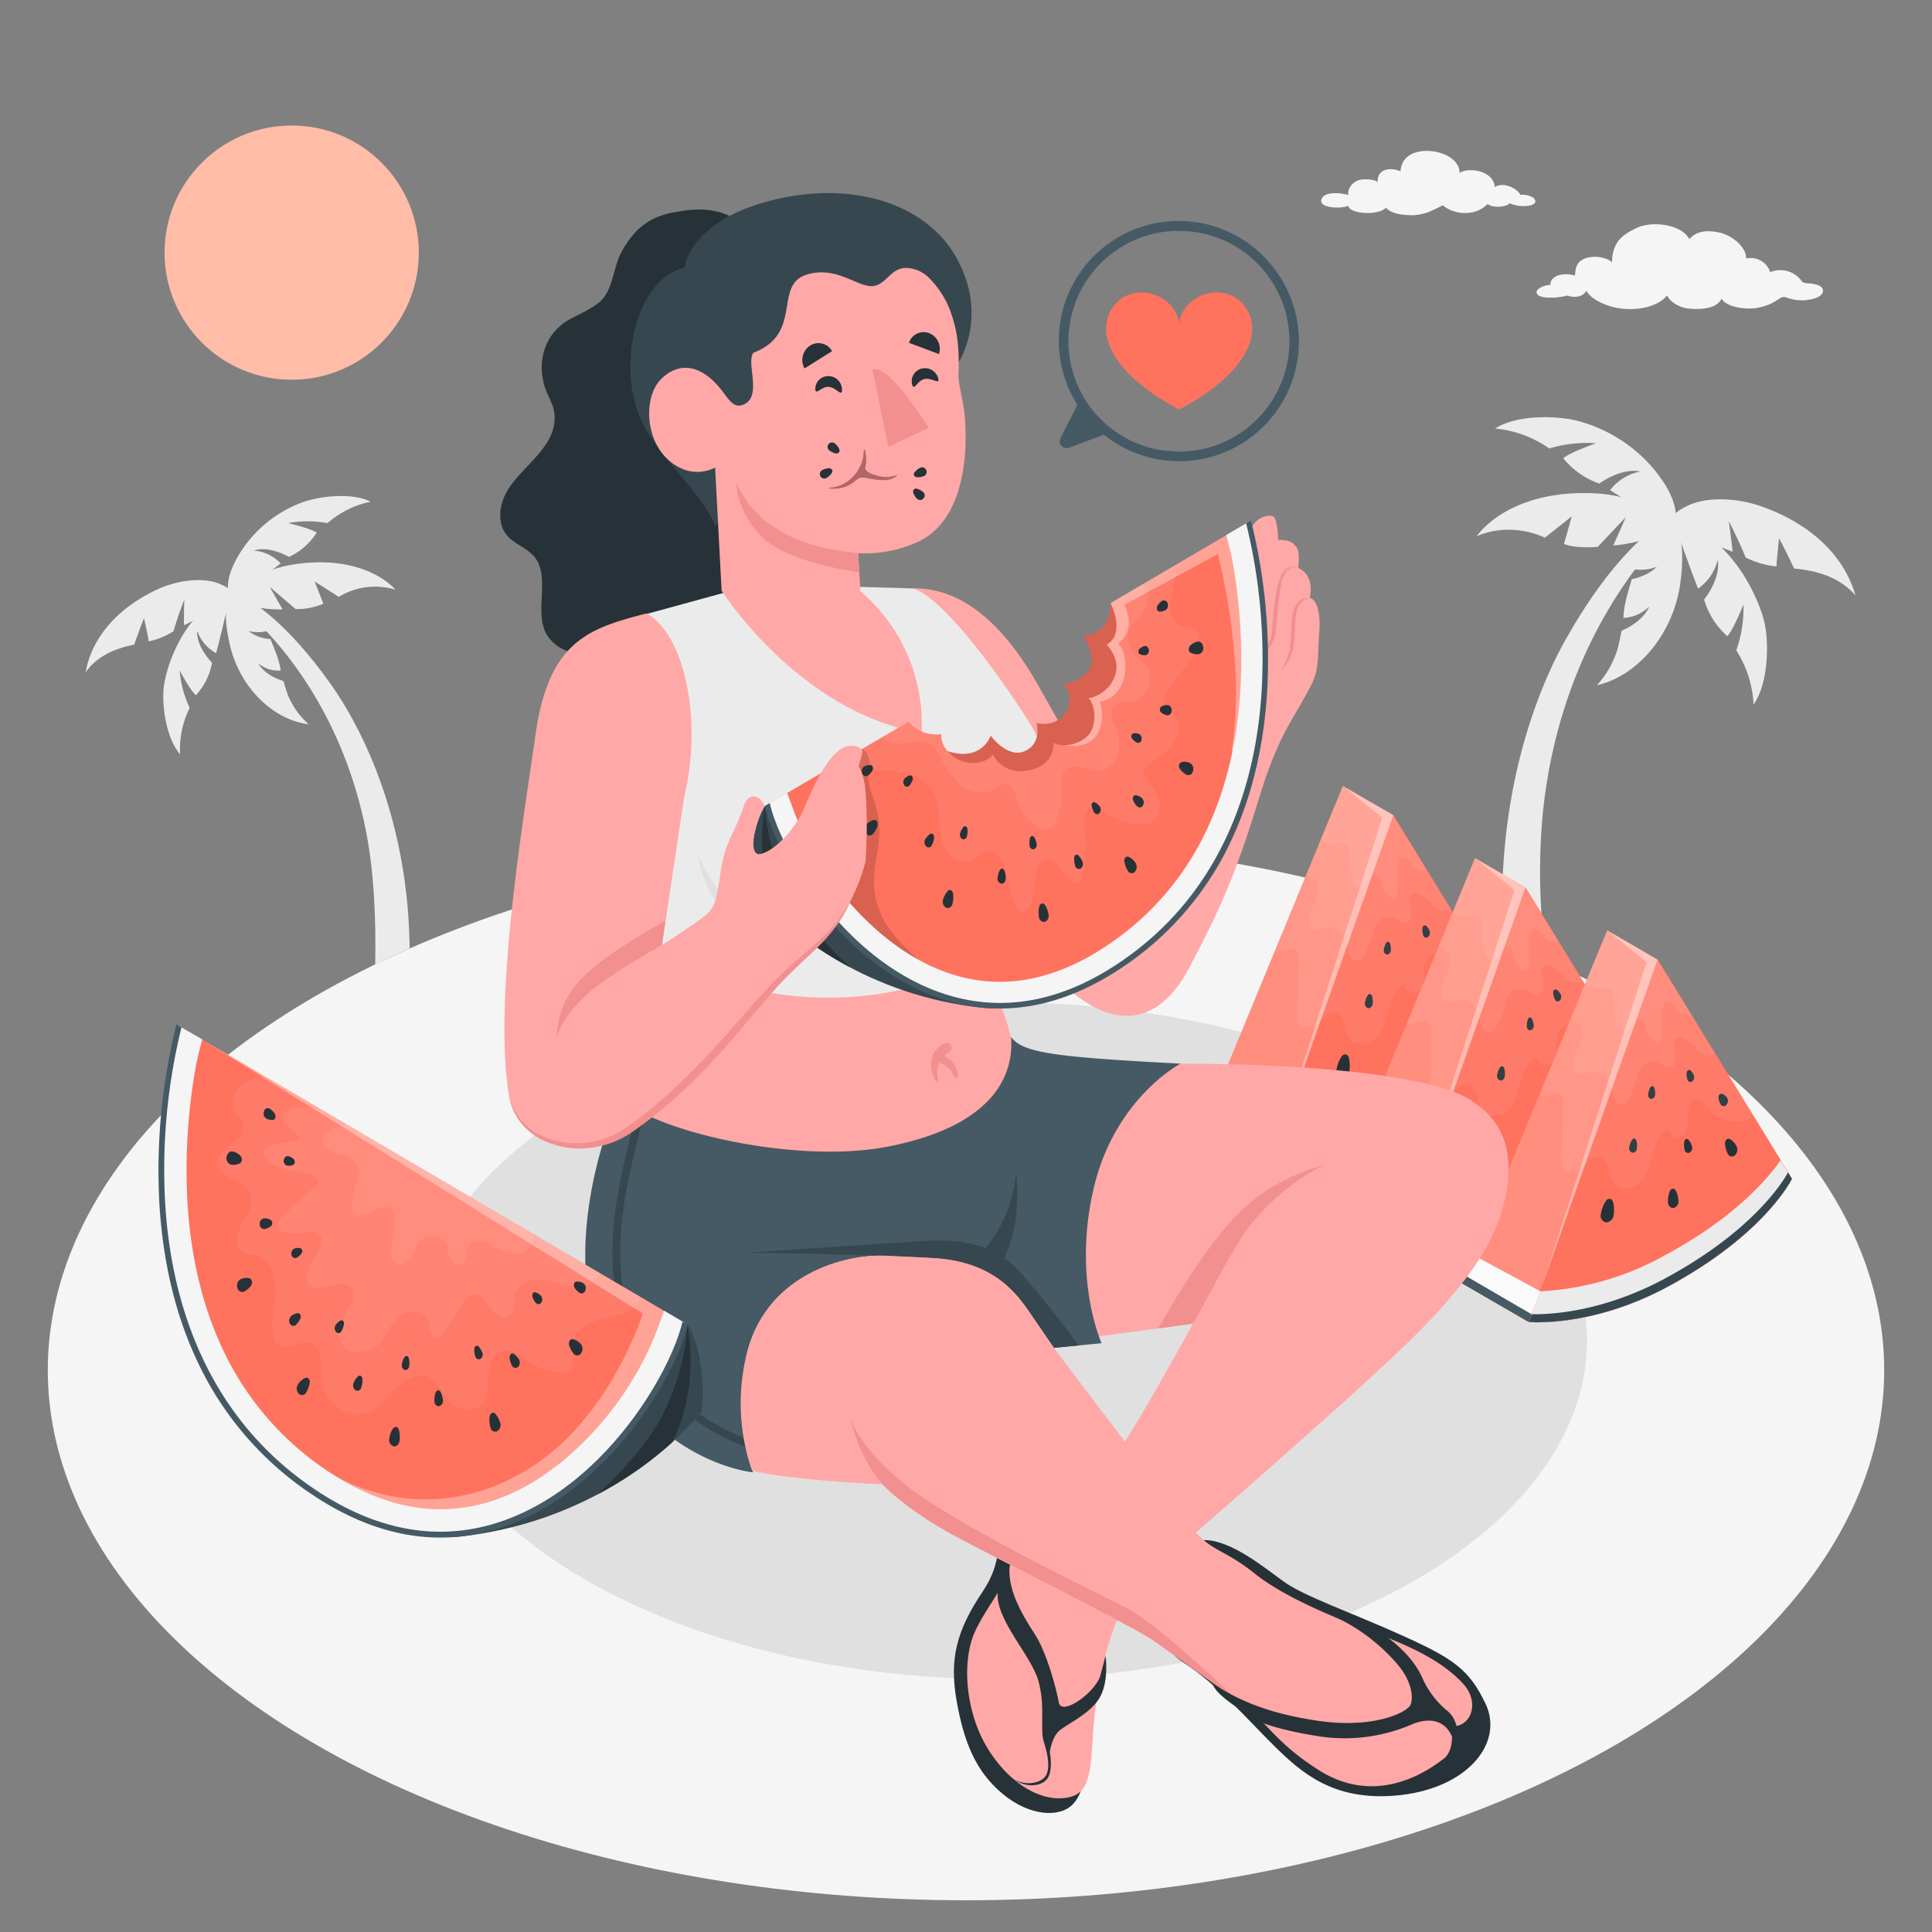 <svg xmlns="http://www.w3.org/2000/svg" viewBox="0 0 500 500"><rect x="0" y="0" width="500" height="500" fill="#808080" stroke="none"/><g id="freepik--Floor--inject-3"><ellipse id="freepik--floor--inject-3" cx="250" cy="354.6" rx="237.63" ry="137.19" style="fill:#f5f5f5"></ellipse></g><g id="freepik--Trees--inject-3"><g id="freepik--Palm--inject-3"><path d="M400.16,248.26q-5.48-2.59-11.17-5c-.13-2.55-.22-5.22-.24-8-.23-32.09,8.91-56.23,16.2-69.31,11.72-21,22-28.72,25.61-31.06l2.94.55c-15.66,15.46-31.15,41.36-34.34,76.33A161.93,161.93,0,0,0,400.16,248.26Z" style="fill:#ebebeb"></path><path d="M431.83,134.35c2.29-1.55,1.29-1.55,4.45-3.23,4.8-2.55,12.6-2.41,19-.25,11.32,3.81,21.47,11.42,24.91,23.19-4.14-4.68-9.84-6.37-15.86-6.93-1.26-2.63-2.52-5.24-3.9-7.82-.28,2.43-.53,4.85-.71,7.28a22.74,22.74,0,0,1-7.94-2.31c-1.29-3.22-2.78-6.34-4.38-9.43.37,2.64.71,5.28,1,7.93C442.64,140.59,436.83,138.07,431.83,134.35Z" style="fill:#ebebeb"></path><g style="opacity:0.15"><path d="M431.83,134.35c2.29-1.55,1.29-1.55,4.45-3.23,4.8-2.55,12.6-2.41,19-.25,11.32,3.81,21.47,11.42,24.91,23.19-4.14-4.68-9.84-6.37-15.86-6.93-1.26-2.63-2.52-5.24-3.9-7.82-.28,2.43-.53,4.85-.71,7.28a22.74,22.74,0,0,1-7.94-2.31c-1.29-3.22-2.78-6.34-4.38-9.43.37,2.64.71,5.28,1,7.93C442.64,140.59,436.83,138.07,431.83,134.35Z" style="fill:#ebebeb"></path></g><path d="M433.4,135.5s1.62-3.45-2.57-10.23a38.31,38.31,0,0,0-23.76-16.63c-6-1.17-15.09-1-20.12,2.26a29,29,0,0,1,14,5.16,33.66,33.66,0,0,1,12.13-1.35s-6.84,2.38-8.49,3.89a20.51,20.51,0,0,0,9.33,6.54s5.56-4.19,10.63-3.11a12.83,12.83,0,0,0-7.84,4.82A92.86,92.86,0,0,0,433.4,135.5Z" style="fill:#ebebeb"></path><path d="M433.4,135.5s1.62-3.45-2.57-10.23a38.31,38.31,0,0,0-23.76-16.63c-6-1.17-15.09-1-20.12,2.26a29,29,0,0,1,14,5.16,33.66,33.66,0,0,1,12.13-1.35s-6.84,2.38-8.49,3.89a20.51,20.51,0,0,0,9.33,6.54s5.56-4.19,10.63-3.11a12.83,12.83,0,0,0-7.84,4.82A92.86,92.86,0,0,0,433.4,135.5Z" style="fill:#ebebeb;opacity:0.2"></path><path d="M433.4,135.5a35.23,35.23,0,0,0-20.14-7.79c-16.14-.95-26.55,5-31.13,11.1,0,0,7.79-4.07,17.7.33l6.94-5.5-2,7.14c2.13.82,5.11,1,8.72.75l7.27-7.7-3.24,7.34S427.37,140.66,433.4,135.5Z" style="fill:#ebebeb"></path><path d="M433.4,135.5a35.23,35.23,0,0,0-20.14-7.79c-16.14-.95-26.55,5-31.13,11.1,0,0,7.79-4.07,17.7.33l6.94-5.5-2,7.14c2.13.82,5.11,1,8.72.75l7.27-7.7-3.24,7.34S427.37,140.66,433.4,135.5Z" style="fill:#ebebeb;opacity:0.05"></path><path d="M433.4,135.5s3-.39,8.19,3c8.86,5.84,14.45,18.15,15.34,24.12s.3,14.89-3.11,19.7a28.51,28.51,0,0,0-4.47-14,33.14,33.14,0,0,0,1.86-11.88s-2.64,6.63-4.19,8.19a20.21,20.21,0,0,1-6-9.47s4.36-5.29,3.53-10.32a12.66,12.66,0,0,1-5.09,7.5S436.33,144.4,433.4,135.5Z" style="fill:#ebebeb"></path><path d="M433.4,135.5s3-.39,8.19,3c8.86,5.84,14.45,18.15,15.34,24.12s.3,14.89-3.11,19.7a28.51,28.51,0,0,0-4.47-14,33.14,33.14,0,0,0,1.86-11.88s-2.64,6.63-4.19,8.19a20.21,20.21,0,0,1-6-9.47s4.36-5.29,3.53-10.32a12.66,12.66,0,0,1-5.09,7.5S436.33,144.4,433.4,135.5Z" style="fill:#ebebeb;opacity:0.05"></path><path d="M413.27,177.35a24.45,24.45,0,0,0,5.38-9.47c.38-1.46.69-3,1-4.64,6-2.61,7.16-6.28,7.16-6.28a9.79,9.79,0,0,1-6.66,2.94c.1-3.6,1.31-7,2.14-10,4.59-1,6.49-3.21,6.49-3.21a11.67,11.67,0,0,1-5.87.64c2.52-6.27,7.36-10.86,10.52-11.8,0,0,3.1,3.06,1.43,15.46C433.09,163.77,424.14,174.84,413.27,177.35Z" style="fill:#ebebeb"></path></g><g id="freepik--palm--inject-3"><path d="M97.1,249.57c.22-11-.23-23.72-2.42-34.69-5.75-28.8-20.93-49-35.32-60.43l2.4-.72c3.2,1.63,12.43,7.11,24,23.56,7.23,10.23,17,29.49,19.62,56.2.36,3.6.56,7.72.65,11.93Q101.51,247.42,97.1,249.57Z" style="fill:#ebebeb"></path><path d="M60.64,153.33c-2-1.09-1.2-1.18-4-2.3-4.21-1.69-10.68-.88-15.84,1.48C31.73,156.68,24,163.91,22.15,174c3-4.26,7.62-6.17,12.57-7.17.82-2.3,1.64-4.59,2.55-6.85.46,2,.88,4,1.24,6a19.05,19.05,0,0,0,6.4-2.63c.79-2.79,1.75-5.52,2.8-8.22-.07,2.22-.12,4.45-.1,6.68A56.89,56.89,0,0,0,60.64,153.33Z" style="fill:#ebebeb"></path><g style="opacity:0.15"><path d="M60.64,153.33c-2-1.09-1.2-1.18-4-2.3-4.21-1.69-10.68-.88-15.84,1.48C31.73,156.68,24,163.91,22.15,174c3-4.26,7.62-6.17,12.57-7.17.82-2.3,1.64-4.59,2.55-6.85.46,2,.88,4,1.24,6a19.05,19.05,0,0,0,6.4-2.63c.79-2.79,1.75-5.52,2.8-8.22-.07,2.22-.12,4.45-.1,6.68A56.89,56.89,0,0,0,60.64,153.33Z" style="fill:#ebebeb"></path></g><path d="M59.44,154.42s-1.65-2.73,1.23-8.74A32.07,32.07,0,0,1,79,129.75c4.89-1.51,12.46-2.16,16.93.09a24.33,24.33,0,0,0-11.17,5.54,28.06,28.06,0,0,0-10.21,0s5.9,1.37,7.4,2.48a17.1,17.1,0,0,1-7.17,6.27s-5-3-9.12-1.65a10.77,10.77,0,0,1,6.95,3.32A77.49,77.49,0,0,1,59.44,154.42Z" style="fill:#ebebeb"></path><path d="M59.44,154.42s-1.65-2.73,1.23-8.74A32.07,32.07,0,0,1,79,129.75c4.89-1.51,12.46-2.16,16.93.09a24.33,24.33,0,0,0-11.17,5.54,28.06,28.06,0,0,0-10.21,0s5.9,1.37,7.4,2.48a17.1,17.1,0,0,1-7.17,6.27s-5-3-9.12-1.65a10.77,10.77,0,0,1,6.95,3.32A77.49,77.49,0,0,1,59.44,154.42Z" style="fill:#ebebeb;opacity:0.2"></path><path d="M59.44,154.42a29.43,29.43,0,0,1,16.06-8.26c13.33-2.23,22.52,1.78,26.87,6.47a18,18,0,0,0-14.69,1.84l-6.26-4,2.27,5.77a17.45,17.45,0,0,1-7.18,1.39l-6.73-5.76,3.34,5.82S64.91,158.18,59.44,154.42Z" style="fill:#ebebeb"></path><path d="M59.44,154.42a29.43,29.43,0,0,1,16.06-8.26c13.33-2.23,22.52,1.78,26.87,6.47a18,18,0,0,0-14.69,1.84l-6.26-4,2.27,5.77a17.45,17.45,0,0,1-7.18,1.39l-6.73-5.76,3.34,5.82S64.91,158.18,59.44,154.42Z" style="fill:#ebebeb;opacity:0.05"></path><path d="M59.44,154.42s-2.52-.06-6.54,3.26c-6.85,5.63-10.41,16.37-10.62,21.41s1.07,12.41,4.33,16.11a23.84,23.84,0,0,1,2.48-12,27.58,27.58,0,0,1-2.6-9.71s2.78,5.27,4.21,6.43a16.86,16.86,0,0,0,4.18-8.41s-4.1-4-3.85-8.27a10.6,10.6,0,0,0,4.9,5.79S57.79,162.08,59.44,154.42Z" style="fill:#ebebeb"></path><path d="M59.44,154.42s-2.52-.06-6.54,3.26c-6.85,5.63-10.41,16.37-10.62,21.41s1.07,12.41,4.33,16.11a23.84,23.84,0,0,1,2.48-12,27.58,27.58,0,0,1-2.6-9.71s2.78,5.27,4.21,6.43a16.86,16.86,0,0,0,4.18-8.41s-4.1-4-3.85-8.27a10.6,10.6,0,0,0,4.9,5.79S57.79,162.08,59.44,154.42Z" style="fill:#ebebeb;opacity:0.05"></path><path d="M79.89,187.44a20.54,20.54,0,0,1-5.32-7.4c-.44-1.18-.83-2.45-1.21-3.77-5.2-1.65-6.51-4.59-6.51-4.59a8.14,8.14,0,0,0,5.8,1.85c-.41-3-1.71-5.69-2.67-8.15a10,10,0,0,1-5.68-2.09,9.68,9.68,0,0,0,4.93,0c-2.65-5-7.08-8.38-9.79-8.88,0,0-2.31,2.82.18,13C62.2,177.9,70.63,186.32,79.89,187.44Z" style="fill:#ebebeb"></path></g></g><g id="freepik--Clouds--inject-3"><path id="freepik--Cloud--inject-3" d="M377.75,44.79c0-3.13-3.44-5.31-7.33-5.68-4.59-.43-7.84,1.61-7.95,5.22-3-1.23-6.15-.44-5.92,2.86-.78-.9-3.69-.88-4.74-.63a4.12,4.12,0,0,0-2.61,2.23,3,3,0,0,0-.27,1.69c-1.75-.58-5.73-.93-6.72.68-1.77,2.85,5.3,2.94,6.72,2.08.31,2.22,7.9,2.58,9.74.53,1.44,1.45,3.5,1.77,5.73,1.9,3.76.23,6.06-1.05,9-2.54,3.19,2.7,8.71,2.75,11.58-.34.73.69,2.75.9,4.37.52,1.06-.26,1.3-.71,1.3-.71a9.7,9.7,0,0,0,1.95.59c2.09.43,6,0,4.34-1.91a4.94,4.94,0,0,0-3.44-.84c-.91-1.79-4.56-3.48-6.66-2-.08-2.17-2.06-3.86-4.84-4.29C381.05,44,378.81,43.91,377.75,44.79Z" style="fill:#f5f5f5"></path><path id="freepik--cloud--inject-3" d="M470.65,73.85a8.9,8.9,0,0,0-2.87-.53c-.93-.07-1.23-.25-1.41-.46a6.86,6.86,0,0,0-8.24-2.43,5.28,5.28,0,0,0-6.22-3.52c.1-2.89-3.6-6-6.92-6.72s-6-.39-7.79,1.71c-1.95-3.81-9.58-4.88-13.71-2.87-2.38,1.16-4.39,2.35-5.38,4.53a9,9,0,0,0-.89,4.32c-1.61-1.42-4.83-1.8-7-1-2.32.9-2.5,2.65-2.61,4.42a8,8,0,0,0-4.22-.07c-1.46.43-2.31,1.58-2.1,2.5-1.16-.06-3.91.87-3.6,2.09.36,1.37,3.5,1.23,4.68,1.19a19.89,19.89,0,0,0,3.28-.52,5.14,5.14,0,0,0,1.71.33c2,0,2.85-.87,3.17-1.62,1,2.06,4.46,3.63,6.92,4.26,4.62,1.18,11.17.46,14-3a5.22,5.22,0,0,0,1.38,1.68,8,8,0,0,0,4.29,1.73c1.9.18,7,.43,8.43-2.6,1,2,5.56,2.93,9,2.44a14.18,14.18,0,0,0,3.86-1.17,22.64,22.64,0,0,0,2.23-1.33,1.82,1.82,0,0,1,1.89-.13,11.34,11.34,0,0,0,7.54,0C472.06,76.29,472.46,74.67,470.65,73.85Z" style="fill:#f5f5f5"></path></g><g id="freepik--Sun--inject-3"><circle id="freepik--sun--inject-3" cx="75.49" cy="65.38" r="32.9" style="fill:#ffbda7"></circle></g><g id="freepik--Shadow--inject-3"><ellipse id="freepik--shadow--inject-3" cx="258.97" cy="346.98" rx="151.75" ry="87.61" style="fill:#e0e0e0"></ellipse></g><g id="freepik--watermelon-2--inject-3"><g id="freepik--Watermelon--inject-3"><path d="M360.6,211l-33.38,93.78s16.09,1.57,35.9-9.1c25.37-13.65,32.24-28,32.24-28Z" style="fill:#FF725E"></path><path d="M360.6,211l-13.07-7.57-37.66,91.3,17.35,10.05s16.09,1.57,35.9-9.1c25.37-13.65,32.24-28,32.24-28Z" style="fill:#FF725E"></path><path d="M327.22,304.76s16.09,1.57,35.9-9.1c25.37-13.65,32.24-28,32.24-28" style="fill:#FF725E"></path><path d="M395.36,267.71l-2.94-4.8c-3.47,4.95-12.08,15-30.24,24.76-13.89,7.47-25.94,8.94-31.91,9.14l-3,7.95s16.09,1.57,35.9-9.1C388.49,282,395.36,267.71,395.36,267.71Z" style="fill:#ebebeb"></path><path d="M395.36,267.71l-1-1.69c-1.27,2.32-9.05,15.19-32,27.55-16.12,8.68-29.78,9.26-34.3,9.17l-.78,2s16.09,1.57,35.9-9.1C388.49,282,395.36,267.71,395.36,267.71Z" style="fill:#37474f"></path><polygon points="360.6 210.98 327.22 304.76 309.87 294.71 347.53 203.41 360.6 210.98" style="fill:#fff;opacity:0.2"></polygon><polygon points="328 302.74 327.22 304.76 309.87 294.71 310.67 292.65 328 302.74" style="fill:#455a64"></polygon><polygon points="330.27 296.81 312.71 287.32 310.67 292.65 328 302.74 330.27 296.81" style="fill:#fafafa"></polygon><path d="M367.44,258.6c0-.69.12-1,.52-1.2s.68.17.94.55a4.4,4.4,0,0,1,.59,1.34,1.41,1.41,0,0,1-.66,1.61.94.94,0,0,1-1.26-.77A5.9,5.9,0,0,1,367.44,258.6Z" style="fill:#263238"></path><path d="M353.72,258c.31-.58.51-.83.91-.74s.51.58.58,1.09a5.12,5.12,0,0,1,0,1.56,1.09,1.09,0,0,1-1.2,1,1.24,1.24,0,0,1-.76-1.47A5.86,5.86,0,0,1,353.72,258Z" style="fill:#263238"></path><path d="M376.43,247.2c-.14-.63-.14-1,.19-1.32s.71-.18,1.07.05a3,3,0,0,1,.91.92,1.48,1.48,0,0,1-.23,1.76.86.86,0,0,1-1.42-.09A4.32,4.32,0,0,1,376.43,247.2Z" style="fill:#263238"></path><path d="M378.1,259.28c-.13-.91-.12-1.38.35-1.78s1-.09,1.41.3a4.89,4.89,0,0,1,1.15,1.47,2.06,2.06,0,0,1-.42,2.39,1.18,1.18,0,0,1-1.88-.44A7.49,7.49,0,0,1,378.1,259.28Z" style="fill:#263238"></path><path d="M363.52,271.66c.24-.89.44-1.3,1-1.36s.84.53,1.07,1.15a6.78,6.78,0,0,1,.39,2,1.72,1.72,0,0,1-1.31,1.85c-.75.07-1.38-.63-1.41-1.58A8,8,0,0,1,363.52,271.66Z" style="fill:#263238"></path><path d="M346.7,274.29c.51-1,.84-1.46,1.53-1.4s.88.83,1,1.64a8.33,8.33,0,0,1,0,2.54,2.08,2.08,0,0,1-2,1.9,1.76,1.76,0,0,1-1.32-2.22A9.73,9.73,0,0,1,346.7,274.29Z" style="fill:#263238"></path><path d="M368.1,240.73c0-.61,0-.91.39-1.13s.63,0,.89.32A3.31,3.31,0,0,1,370,241a1.36,1.36,0,0,1-.5,1.52.78.78,0,0,1-1.18-.46A4.56,4.56,0,0,1,368.1,240.73Z" style="fill:#263238"></path><path d="M358.47,244.54c.23-.56.39-.82.76-.81s.51.4.61.83a4.37,4.37,0,0,1,.1,1.36,1.11,1.11,0,0,1-1,1.11,1,1,0,0,1-.81-1.14A5.24,5.24,0,0,1,358.47,244.54Z" style="fill:#263238"></path><path d="M360.6,211l-13.07-7.57L329.9,246.16a3.26,3.26,0,0,0,2.37-.12c1-.36,2.14-.81,3-.24s1,1.87.95,3q-.24,6.78-.46,13.57a4.06,4.06,0,0,0,.48,2.56,2.63,2.63,0,0,0,2.77.85,5.89,5.89,0,0,0,2.58-1.63c1.11-1.06,2.35-2.4,3.87-2.15s2.19,1.68,2.54,3,.51,2.84,1.42,3.91c1.6,1.88,4.83,1.38,6.59-.35s2.44-4.24,3.1-6.62,1.44-4.89,3.31-6.5a1,1,0,0,1,.92-.32c.38.13.48.62.67,1,.62,1.21,2.58,1.06,3.46,0a5.8,5.8,0,0,0,1-3.89,7.84,7.84,0,0,1,.6-4,2.05,2.05,0,0,1,1.57-1.13c1,0,1.74,1,2.37,1.77a10.75,10.75,0,0,0,9,4,4.25,4.25,0,0,0,2-.56A2.85,2.85,0,0,0,385.1,251Z" style="fill:#fff;opacity:0.07"></path><path d="M360.6,211l-13.07-7.57-9.47,23a4.13,4.13,0,0,1,2.16,1.19c1.27,1.46.87,3.72.1,5.51s-1.83,3.57-1.67,5.5a2.32,2.32,0,0,0,.3,1,2.61,2.61,0,0,0,2.7.87,13.13,13.13,0,0,1,3-.47c2.14.17,3.53,2.37,4,4.46a9.36,9.36,0,0,0,.84,2.83,2.11,2.11,0,0,0,2.5,1.06,2.91,2.91,0,0,0,1.19-1.39,28.88,28.88,0,0,0,2.08-5.24c.39-1.38.76-2.91,1.9-3.77a4,4,0,0,1,4.45.06c.85.52,1.87,1.3,2.72.78a2,2,0,0,0,.75-1.44,9.12,9.12,0,0,0-.19-3.89c-.16-.62-.38-1.36,0-1.85a1.36,1.36,0,0,1,.88-.42c1.73-.23,3.21,1.14,4.45,2.37s2.83,2.52,4.52,2.09a1.48,1.48,0,0,0,.72-.41Z" style="fill:#fff;opacity:0.07"></path><path d="M360.6,211l-13.07-7.57L341.94,217a2.91,2.91,0,0,0,2.34,1.64c1.34.06,2.76-1,3.91-.34.88.53,1,1.74,1,2.76a44.54,44.54,0,0,0,.49,5.53,5.51,5.51,0,0,0,.58,2,2,2,0,0,0,1.66,1.1c1.27,0,2-1.39,2.7-2.44a1.93,1.93,0,0,1,.62-.62,1.51,1.51,0,0,1,1.84.81,11,11,0,0,1,.64,2.12,4.7,4.7,0,0,0,2.14,2.65,1.24,1.24,0,0,0,.78.22c.55-.07.81-.71.91-1.26.51-2.73-.27-5.6.45-8.27.14-.53.46-1.13,1-1.14a1.13,1.13,0,0,1,.61.22,19.68,19.68,0,0,1,2.41,2.34c.83.74,2.14,1.22,3,.57Z" style="fill:#fff;opacity:0.07"></path><polygon points="347.53 203.41 357.73 211.65 330.27 296.81 360.6 210.98 347.53 203.41" style="fill:#fff;opacity:0.35"></polygon><path d="M394.79,229.67l-33.37,93.78s16.08,1.57,35.9-9.1c25.36-13.65,32.23-28,32.23-28Z" style="fill:#FF725E"></path><path d="M394.79,229.67l-13.06-7.58L344.07,313.4l17.35,10.05s16.08,1.57,35.9-9.1c25.36-13.65,32.23-28,32.23-28Z" style="fill:#FF725E"></path><path d="M361.42,323.45s16.08,1.57,35.9-9.1c25.36-13.65,32.23-28,32.23-28" style="fill:#FF725E"></path><path d="M429.55,286.4l-2.94-4.8c-3.46,4.95-12.07,15-30.23,24.75a73.89,73.89,0,0,1-31.91,9.15l-3.05,7.95s16.08,1.57,35.9-9.1C422.68,300.7,429.55,286.4,429.55,286.4Z" style="fill:#ebebeb"></path><path d="M429.55,286.4l-1-1.69c-1.27,2.32-9,15.19-32,27.55-16.13,8.68-29.78,9.26-34.31,9.17l-.77,2s16.08,1.57,35.9-9.1C422.68,300.7,429.55,286.4,429.55,286.4Z" style="fill:#37474f"></path><polygon points="394.79 229.67 361.42 323.45 344.07 313.4 381.73 222.09 394.79 229.67" style="fill:#fff;opacity:0.2"></polygon><polygon points="362.19 321.43 361.42 323.45 344.07 313.4 344.86 311.33 362.19 321.43" style="fill:#455a64"></polygon><polygon points="364.47 315.5 346.9 306.01 344.86 311.33 362.19 321.43 364.47 315.5" style="fill:#fafafa"></polygon><path d="M401.64,277.28c0-.68.12-1,.51-1.19s.69.16,1,.55a4.54,4.54,0,0,1,.59,1.34,1.42,1.42,0,0,1-.67,1.61.93.93,0,0,1-1.25-.77A5.53,5.53,0,0,1,401.64,277.28Z" style="fill:#263238"></path><path d="M387.92,276.72c.31-.59.51-.83.91-.74s.51.58.58,1.09a5.39,5.39,0,0,1,0,1.55,1.09,1.09,0,0,1-1.2,1,1.24,1.24,0,0,1-.75-1.47A5.36,5.36,0,0,1,387.92,276.72Z" style="fill:#263238"></path><path d="M410.62,265.89c-.13-.63-.14-1,.2-1.32s.71-.18,1.07,0a3.19,3.19,0,0,1,.91.92,1.51,1.51,0,0,1-.23,1.77.87.87,0,0,1-1.42-.09A4.62,4.62,0,0,1,410.62,265.89Z" style="fill:#263238"></path><path d="M412.3,278c-.14-.91-.12-1.38.35-1.78s1-.09,1.41.3a4.89,4.89,0,0,1,1.15,1.47,2,2,0,0,1-.43,2.39,1.17,1.17,0,0,1-1.87-.44A6.79,6.79,0,0,1,412.3,278Z" style="fill:#263238"></path><path d="M397.72,290.35c.24-.89.44-1.3,1-1.36s.84.53,1.07,1.15a6.78,6.78,0,0,1,.39,2,1.7,1.7,0,0,1-1.31,1.84c-.75.08-1.38-.63-1.41-1.57A8,8,0,0,1,397.72,290.35Z" style="fill:#263238"></path><path d="M383.21,294c.51-1,.84-1.46,1.53-1.4s.88.83,1,1.64a8.26,8.26,0,0,1,0,2.53,2.08,2.08,0,0,1-2,1.91,1.76,1.76,0,0,1-1.32-2.22A10,10,0,0,1,383.21,294Z" style="fill:#263238"></path><path d="M402,257.36c-.09-.6-.08-.91.22-1.17s.63-.06.93.19a3.36,3.36,0,0,1,.77,1,1.36,1.36,0,0,1-.28,1.58.77.77,0,0,1-1.23-.29A4.58,4.58,0,0,1,402,257.36Z" style="fill:#263238"></path><path d="M395.28,264.23c.15-.59.28-.86.64-.91s.56.34.72.75a4.44,4.44,0,0,1,.29,1.33,1.13,1.13,0,0,1-.84,1.23c-.49.06-.92-.39-.95-1A5.46,5.46,0,0,1,395.28,264.23Z" style="fill:#263238"></path><path d="M394.79,229.67l-13.06-7.58L364.1,264.85a3.24,3.24,0,0,0,2.36-.12c1-.36,2.15-.81,3-.25s1,1.88.95,3L370,281a4.12,4.12,0,0,0,.47,2.56,2.67,2.67,0,0,0,2.78.85,5.89,5.89,0,0,0,2.58-1.63c1.1-1.06,2.35-2.4,3.87-2.16s2.19,1.69,2.54,3.05.51,2.84,1.42,3.91c1.6,1.88,4.82,1.38,6.58-.35s2.45-4.24,3.11-6.62,1.44-4.89,3.31-6.5a1,1,0,0,1,.91-.32c.39.13.49.62.67,1,.63,1.21,2.58,1,3.47,0a5.81,5.81,0,0,0,1-3.89,7.72,7.72,0,0,1,.6-4,2,2,0,0,1,1.57-1.13c1-.05,1.74.95,2.37,1.76a10.72,10.72,0,0,0,9,4,4.15,4.15,0,0,0,2-.57,2.84,2.84,0,0,0,1.06-1.35Z" style="fill:#fff;opacity:0.07"></path><path d="M394.79,229.67l-13.06-7.58-9.47,23a4.15,4.15,0,0,1,2.15,1.2c1.28,1.46.88,3.72.11,5.51s-1.84,3.56-1.67,5.5a2.32,2.32,0,0,0,.3,1,2.61,2.61,0,0,0,2.7.87,12.59,12.59,0,0,1,3-.47c2.13.17,3.53,2.37,4,4.46a9.43,9.43,0,0,0,.83,2.83,2.12,2.12,0,0,0,2.5,1,2.74,2.74,0,0,0,1.19-1.38,28.18,28.18,0,0,0,2.08-5.24c.4-1.38.76-2.91,1.91-3.78a4,4,0,0,1,4.44.07c.86.52,1.88,1.3,2.73.77a2,2,0,0,0,.75-1.43,9.12,9.12,0,0,0-.19-3.89c-.17-.63-.38-1.36,0-1.85a1.36,1.36,0,0,1,.88-.42c1.73-.23,3.21,1.14,4.44,2.37s2.84,2.52,4.53,2.09a1.53,1.53,0,0,0,.72-.41Z" style="fill:#fff;opacity:0.07"></path><path d="M394.79,229.67l-13.06-7.58-5.59,13.56a2.89,2.89,0,0,0,2.34,1.64c1.33.06,2.75-1,3.91-.34.88.52,1,1.74,1,2.76a46.21,46.21,0,0,0,.5,5.52,5.54,5.54,0,0,0,.57,2,2.07,2.07,0,0,0,1.67,1.1c1.27,0,2-1.39,2.7-2.44a1.75,1.75,0,0,1,.62-.62,1.51,1.51,0,0,1,1.84.81,12.66,12.66,0,0,1,.64,2.12,4.7,4.7,0,0,0,2.14,2.65,1.2,1.2,0,0,0,.77.22c.56-.08.82-.72.92-1.26.5-2.73-.27-5.6.45-8.27.14-.53.46-1.13,1-1.14a1.19,1.19,0,0,1,.62.22,18.92,18.92,0,0,1,2.4,2.34c.84.74,2.14,1.22,3.06.57Z" style="fill:#fff;opacity:0.07"></path><polygon points="381.73 222.09 391.93 230.34 364.47 315.5 394.79 229.67 381.73 222.09" style="fill:#fff;opacity:0.35"></polygon><path d="M429,248.36l-33.37,93.78s16.08,1.57,35.9-9.1c25.36-13.65,32.23-28,32.23-28Z" style="fill:#FF725E"></path><path d="M429,248.36l-13.06-7.58-37.66,91.31,17.35,10.05s16.08,1.57,35.9-9.1c25.36-13.65,32.23-28,32.23-28Z" style="fill:#FF725E"></path><path d="M395.62,342.14s16.08,1.57,35.9-9.1c25.36-13.65,32.23-28,32.23-28" style="fill:#FF725E"></path><path d="M463.75,305.09l-2.94-4.8c-3.46,4.95-12.07,15-30.23,24.75a73.89,73.89,0,0,1-31.92,9.15l-3,7.95s16.08,1.57,35.9-9.1C456.88,319.39,463.75,305.09,463.75,305.09Z" style="fill:#ebebeb"></path><path d="M463.75,305.09l-1-1.69c-1.26,2.32-9,15.18-32,27.55-16.13,8.68-29.79,9.26-34.31,9.17l-.77,2s16.08,1.57,35.9-9.1C456.88,319.39,463.75,305.09,463.75,305.09Z" style="fill:#37474f"></path><polygon points="428.99 248.36 395.62 342.14 378.27 332.09 415.93 240.78 428.99 248.36" style="fill:#fff;opacity:0.2"></polygon><polygon points="396.39 340.12 395.62 342.14 378.27 332.09 379.06 330.02 396.39 340.12" style="fill:#455a64"></polygon><polygon points="398.66 334.19 381.1 324.7 379.06 330.02 396.39 340.12 398.66 334.19" style="fill:#fafafa"></polygon><path d="M435.83,296c.05-.69.13-1,.52-1.19s.68.16.94.55a4.3,4.3,0,0,1,.59,1.34,1.4,1.4,0,0,1-.66,1.61.93.93,0,0,1-1.25-.77A6,6,0,0,1,435.83,296Z" style="fill:#263238"></path><path d="M422.12,295.41c.3-.59.51-.83.91-.74s.51.58.58,1.09a5.39,5.39,0,0,1,0,1.55,1.09,1.09,0,0,1-1.2,1,1.23,1.23,0,0,1-.75-1.48A5.4,5.4,0,0,1,422.12,295.41Z" style="fill:#263238"></path><path d="M444.82,284.58c-.13-.64-.14-1,.2-1.32s.71-.18,1.06,0a3.1,3.1,0,0,1,.92.92,1.49,1.49,0,0,1-.24,1.77.87.87,0,0,1-1.42-.09A4.42,4.42,0,0,1,444.82,284.58Z" style="fill:#263238"></path><path d="M446.5,296.66c-.14-.91-.12-1.38.35-1.78s.95-.09,1.4.3a4.76,4.76,0,0,1,1.16,1.47A2,2,0,0,1,449,299a1.18,1.18,0,0,1-1.88-.44A7.2,7.2,0,0,1,446.5,296.66Z" style="fill:#263238"></path><path d="M431.91,309c.25-.9.45-1.3,1-1.36s.84.52,1.08,1.15a7.46,7.46,0,0,1,.39,2,1.71,1.71,0,0,1-1.31,1.84c-.75.08-1.39-.63-1.42-1.57A8.38,8.38,0,0,1,431.91,309Z" style="fill:#263238"></path><path d="M415.1,311.67c.5-1,.84-1.46,1.52-1.4s.89.83,1,1.64a8.27,8.27,0,0,1,0,2.53,2.09,2.09,0,0,1-2,1.91,1.76,1.76,0,0,1-1.32-2.22A9.47,9.47,0,0,1,415.1,311.67Z" style="fill:#263238"></path><path d="M436.49,278.11c0-.61.05-.92.39-1.13s.63,0,.89.32a3.31,3.31,0,0,1,.62,1.07,1.33,1.33,0,0,1-.5,1.51.77.77,0,0,1-1.18-.46A4.79,4.79,0,0,1,436.49,278.11Z" style="fill:#263238"></path><path d="M426.87,281.92c.22-.57.38-.82.75-.81s.51.4.62.83a4.35,4.35,0,0,1,.1,1.36,1.14,1.14,0,0,1-1,1.11,1,1,0,0,1-.8-1.14A5.24,5.24,0,0,1,426.87,281.92Z" style="fill:#263238"></path><path d="M429,248.36l-13.06-7.58-17.64,42.76a3.37,3.37,0,0,0,2.37-.12c1-.36,2.15-.81,3-.25s1,1.88.95,3q-.22,6.8-.46,13.58a4.06,4.06,0,0,0,.48,2.56,2.67,2.67,0,0,0,2.78.85,5.89,5.89,0,0,0,2.58-1.63c1.1-1.07,2.35-2.4,3.86-2.16s2.19,1.69,2.55,3,.51,2.85,1.41,3.92c1.6,1.88,4.83,1.38,6.59-.35s2.45-4.25,3.1-6.62,1.44-4.89,3.32-6.5a1,1,0,0,1,.91-.32c.39.13.48.61.67,1,.62,1.21,2.58,1,3.47,0a5.77,5.77,0,0,0,1-3.88,7.93,7.93,0,0,1,.6-4,2.08,2.08,0,0,1,1.58-1.14c1,0,1.73,1,2.37,1.77a10.74,10.74,0,0,0,9,4,4.22,4.22,0,0,0,2-.57,2.78,2.78,0,0,0,1.06-1.35Z" style="fill:#fff;opacity:0.07"></path><path d="M429,248.36l-13.06-7.58-9.47,23a4.08,4.08,0,0,1,2.15,1.2c1.28,1.46.87,3.72.11,5.5s-1.84,3.57-1.67,5.51a2.45,2.45,0,0,0,.29,1,2.62,2.62,0,0,0,2.7.87,12.76,12.76,0,0,1,3-.47c2.13.16,3.52,2.37,4,4.46a9.15,9.15,0,0,0,.83,2.83,2.11,2.11,0,0,0,2.5,1.05,2.74,2.74,0,0,0,1.19-1.38,28.88,28.88,0,0,0,2.08-5.24c.4-1.38.76-2.91,1.91-3.78a4,4,0,0,1,4.44.07c.85.52,1.87,1.3,2.73.77a2,2,0,0,0,.75-1.44,9.29,9.29,0,0,0-.19-3.89c-.17-.62-.38-1.35,0-1.84a1.36,1.36,0,0,1,.89-.42c1.73-.23,3.21,1.14,4.44,2.37s2.84,2.52,4.53,2.09a1.5,1.5,0,0,0,.71-.41Z" style="fill:#fff;opacity:0.07"></path><path d="M429,248.36l-13.06-7.58-5.59,13.56a2.89,2.89,0,0,0,2.33,1.64c1.34.06,2.76-1,3.91-.34.89.52,1,1.74,1,2.76a46.38,46.38,0,0,0,.49,5.52,5.77,5.77,0,0,0,.58,2,2.07,2.07,0,0,0,1.66,1.1c1.27,0,2-1.39,2.7-2.44a1.78,1.78,0,0,1,.63-.62,1.49,1.49,0,0,1,1.83.81,11.82,11.82,0,0,1,.65,2.12,4.75,4.75,0,0,0,2.13,2.65,1.24,1.24,0,0,0,.78.22c.55-.08.81-.72.92-1.26.5-2.73-.28-5.6.45-8.28.14-.52.46-1.12,1-1.13a1.19,1.19,0,0,1,.62.22,19.54,19.54,0,0,1,2.4,2.33c.83.75,2.14,1.23,3.05.58Z" style="fill:#fff;opacity:0.07"></path><polygon points="415.93 240.78 426.13 249.03 398.66 334.19 428.99 248.36 415.93 240.78" style="fill:#fff;opacity:0.35"></polygon></g></g><g id="freepik--Character--inject-3"><g id="freepik--character--inject-3"><g id="freepik--Top--inject-3"><path d="M176.47,54.62c-6.6.83-11.5,3-15.65,10.61-2,3.77-2,8.21-4.49,11.7-1.6,2.22-5.9,4.15-8.34,5.4-6.92,3.57-9.18,10.9-7,17.83.66,2.08,1.91,3.94,2.37,6.07,1.64,8.83-8,14-12,20.65-2.13,3.54-2.84,8.42-.21,11.61,1.89,2.29,5.06,3.2,7,5.44,4.63,5.37-.22,14.44,3.45,20.5,6.77,10,21.68.71,30.66,5.92,2.42,1.39,4.24,3.66,6.67,5,9.16,4.56,20.62-1.88,25.12-10.28.78-1.45,1.46-3.05,2.77-4,2.06-1.56,5-1.18,7.3-2.46,7.85-5.65-1.12-15.36-1.83-22.35-.48-5.93,3.71-11.17,4.93-17,2.63-12.69-7.53-16-11.66-25.29-2.59-7.94,5.36-20.76-4.11-25.8-3-1-4.65-4.51-6.9-7.06C191,55.24,184,53.27,176.47,54.62Z" style="fill:#263238"></path><g id="freepik--Arms--inject-3"><g id="freepik--arms--inject-3" style="opacity:0.99"><g id="freepik--Arm--inject-3"><path d="M336,147c.43-5.05-.25-5.11-1.26-6.26s-3.95-1-3.95-1-.1-2-.17-2.65a13.17,13.17,0,0,0-.6-2.77,1.3,1.3,0,0,0-1.16-.84,7.59,7.59,0,0,0-1.07.07c-3.44.67-4.6,4-5.35,7-2,7.79.44,11.22-2.39,18.79-1.53,4.12-2.91,5.74-4.16,6.68-2.23.93-.72-9.39-5.31-13.37-2.28-2-4.74-.81-4.41,3.36.6,7.62-1.67,13.77-.48,19.2s3.27,9.5-.89,18.68c-3.94,8.68-11.64,19.1-14,22.07,0,0-6.71-11.27-22-38.39-8.14-14.46-18.89-25.68-32.87-25.3l-.74,47.16a571.09,571.09,0,0,0,35,49.76c10.05,12.8,26.4,22.51,37.6,1.2,1.41-2.59,2.88-5.46,4.36-8.46,9.39-18.53,12.78-33.52,15.88-42,4-11,6.57-13.68,11.13-22.27,2.4-4.51,1.79-8,2.24-13.45.57-7-1.14-9.23-2.42-9.46C340,149.5,337.45,147.64,336,147Z" style="fill:#ffa8a7"></path><path d="M336.37,155.51a5.09,5.09,0,0,0-1.54,2.36,10.3,10.3,0,0,0-.52,2.72l-.19,2.68-.15,2.67a14.9,14.9,0,0,1-.27,2.58,48,48,0,0,1-1.9,5,20.84,20.84,0,0,0,2.65-4.73,13,13,0,0,0,.46-2.73c.09-.9.14-1.79.21-2.69l.13-2.68a12.12,12.12,0,0,1,.32-2.56,5,5,0,0,1,1.13-2.22,3.5,3.5,0,0,1,2.3-1.06A3.47,3.47,0,0,0,336.37,155.51ZM334,147a3.25,3.25,0,0,1,1.83-.05,3,3,0,0,0-1.9-.2,3.17,3.17,0,0,0-1.65,1.1,9.54,9.54,0,0,0-1.59,3.55,63.38,63.38,0,0,0-1.16,7.56c-.12,1.26-.23,2.53-.31,3.8l0,.95-.06.4-.11.42a18.25,18.25,0,0,1-.64,1.73c-.49,1.15-1.06,2.27-1.64,3.39s-1.18,2.24-1.76,3.37a45.31,45.31,0,0,0,4.1-6.44,11.52,11.52,0,0,0,.78-1.79l.15-.49.09-.54.08-.93c.11-1.26.22-2.52.36-3.77.26-2.5.51-5,.9-7.49a9.23,9.23,0,0,1,1.24-3.43A2.79,2.79,0,0,1,334,147Z" style="fill:#f28f8f"></path><path d="M318.2,168c2.65,4.06,5.12,12.27,2.14,21.53C327.12,181.42,324.2,170.57,318.2,168Z" style="fill:#f28f8f"></path><path d="M290.78,216c-7.91,9.63-13.63,17.34-13.52,24.27-2.78-9.06,2.58-18.22,11.94-27Z" style="fill:#f28f8f"></path></g></g></g><g id="freepik--Chest--inject-3"><path d="M258.33,258.51a59.33,59.33,0,0,1,3.27,9.88s6.23,21.83-30.53,29c-29.71,5.77-60.51-.07-71.65-10.35,2.94-10.19,5.73-18.33,8.66-28.56,0,0-3.57-20.76-7.37-37.54-3.65-16.14-3.37-44.53-2.73-49.33,0,0,8.54-9.73,20.24-12.4l57.33-6.58c5.31.08,17.61,16.25,30,35.7,6.89,10.82,9.35,25.91-6.7,41.58C258.17,242.16,258.33,258.51,258.33,258.51Z" style="fill:#ffa8a7"></path><path d="M247.82,277.53c0-.16-.08-.31-.12-.46a8,8,0,0,0-.44-1.05,6.68,6.68,0,0,0-.75-1.15,5.37,5.37,0,0,0-1.14-1,7.71,7.71,0,0,0-.92-.55h0c.18-.2.35-.4.55-.59.57-.52,1.45-.81,1.28-1.74a1.17,1.17,0,0,0-.9-1c-1.12-.15-2.21.75-2.94,1.52a4.49,4.49,0,0,0-1.19,2,8.7,8.7,0,0,0-.12,3.52,7.25,7.25,0,0,0,.46,1.59,2.64,2.64,0,0,0,.84,1.27c.18.12.31-.22.31-.34,0-.51-.14-1-.18-1.49a5.72,5.72,0,0,1,0-1.17,4.44,4.44,0,0,1,.48-1.55l.16-.26.06,0a8.43,8.43,0,0,1,1.35.66,7.47,7.47,0,0,1,1.11.91,6.33,6.33,0,0,1,.84,1.14c.13.23.24.47.38.7s.18.38.37.48c.35.18.55-.22.54-.51s0-.37,0-.56S247.84,277.65,247.82,277.53Z" style="fill:#f28f8f"></path><path d="M167.83,158.76l26.28-7.2c18.19-.13,41.45.71,41.45.71,5.29.06,18.22,14.9,30.62,34.37,6.89,10.81,9.12,27.93-6.92,43.61-.09,3-.94,12.55-.94,12.55-3.46,9.64-48.37,28.42-92.82,1.46,0,0-4.09-16.39-5.53-24-5.48-28.94-7.31-42.59-5.14-49.65C156.51,165.11,159.14,162.34,167.83,158.76Z" style="fill:#ebebeb"></path><path d="M228.94,230.35s-6.16,10-21.46,9.91-24.1-10.82-27-20c0,0,1.41,21.9,24.79,24.65C224.51,247.14,228.94,230.35,228.94,230.35Z" style="fill:#e0e0e0"></path></g><path d="M185,136c-2.5-6.87-11.33-14.69-17.35-24.06-8.87-13.8-4.14-39.42,9.56-42.73,0,0,.9-11.66,21.8-17.19,21.38-5.64,40.73.69,48.51,14.67,8.42,15.14.62,27,.62,27Z" style="fill:#37474f"></path><path d="M236.93,140.5a32.94,32.94,0,0,1-14.83,2.68l.57,9.83a45,45,0,0,1,15.83,36.68c-31.86-5.42-51.75-36.83-51.75-36.83L185.07,121a10,10,0,0,1-9.21,0c-9-4.47-9.74-17.79-4.88-22.77s10.91-3.79,16.14,3.24c1.91,2.58,3.08,4.16,5.29,3.24,5-2.06.56-10.92,2.59-13.43,12.89-4.88,5.16-17.37,13.61-20.15,7.85-2.58,13.54,3.47,17.46,2.89,3.52-.53,4.55-5,8.86-4.66a8.75,8.75,0,0,1,5.23,2.3A23.77,23.77,0,0,1,246.45,82c1.22,3.75,1.92,8,1.58,15.5.26,3,1.49,7.19,1.73,11.21C250.77,125,246.2,136.73,236.93,140.5Z" style="fill:#ffa8a7"></path><path d="M222.1,143.18c-6.92-.83-24.64-2.68-31.52-18.23,0,0-.18,7.06,6.54,13.94s25.26,9.22,25.26,9.22Z" style="fill:#f28f8f"></path><path d="M243,91.63l-7.76-2.91a4,4,0,0,1,5.21-2.51A4.36,4.36,0,0,1,243,91.63Z" style="fill:#263238"></path><path d="M208.22,95.34l7.12-4.45a4,4,0,0,0-5.67-1.45A4.41,4.41,0,0,0,208.22,95.34Z" style="fill:#263238"></path><path d="M225.81,95.67l4.08,20,10.45-5C234.91,102.42,229,94.5,225.81,95.67Z" style="fill:#f28f8f"></path><path d="M211,100.6c0,1.89,1.52-.57,3.43-.48s3.45,2.69,3.49.81a3.56,3.56,0,0,0-3.39-3.59A3.34,3.34,0,0,0,211,100.6Z" style="fill:#263238"></path><path d="M236.07,99.51c.49,1.82,1.31-1,3.17-1.42s4.06,1.61,3.57-.21a3.56,3.56,0,0,0-4.26-2.49A3.34,3.34,0,0,0,236.07,99.51Z" style="fill:#263238"></path><path d="M228.54,123.41c-1.5-.2-4.85-1.07-4.6-2.45a9.39,9.39,0,0,0-.09-4.53c-.13-.32-.35.1-.35.3.08,4.6-3.93,9.37-8.92,9.47-.07,0-.12.16,0,.18a8.21,8.21,0,0,0,6.17-1.46c.92-.71,1.51-1.47,2.83-1.31,2.7.43,6.8,1.56,8.77-.76A8.36,8.36,0,0,1,228.54,123.41Z" style="fill:#b16668"></path><path d="M215.9,117.24c.61.18.93.2,1.23-.18s.11-.81-.13-1.22a3.76,3.76,0,0,0-.94-1.09,1.16,1.16,0,0,0-1.43,1.83A4.42,4.42,0,0,0,215.9,117.24Z" style="fill:#263238"></path><path d="M215,122.77c.4-.49.54-.78.31-1.19s-.7-.42-1.18-.36a4,4,0,0,0-1.36.45,1.15,1.15,0,0,0-.45,1.58,1.16,1.16,0,0,0,1.58.45A4.1,4.1,0,0,0,215,122.77Z" style="fill:#263238"></path><path d="M237,121.89c-.44.45-.61.73-.42,1.16s.67.48,1.15.46a4.07,4.07,0,0,0,1.4-.32,1.17,1.17,0,0,0-1-2.13A4.21,4.21,0,0,0,237,121.89Z" style="fill:#263238"></path><path d="M237.74,126.63c-.6-.23-.91-.28-1.24.07s-.17.8,0,1.23a4,4,0,0,0,.84,1.17A1.17,1.17,0,0,0,239,129a1.16,1.16,0,0,0-.06-1.64A4.53,4.53,0,0,0,237.74,126.63Z" style="fill:#263238"></path></g><path d="M273.1,384.94c-7.11.35-10.84,1.63-13.18,7.81s-.16,11-5.59,19.13c-6.89,10.24-8.63,17.61-6.77,28.22s4.9,18.31,11.9,24.14,14.93,6.3,18.31,2.57,2.91-9.57,3-14.35S273.1,384.94,273.1,384.94Z" style="fill:#263238"></path><path d="M305.48,275.26c35.56.09,65.42,3.29,75,9.35,7.92,5.05,11.16,12,9.48,23.16S382,330.13,365,346.82c-17.88,17.52-61,54.24-69.58,62.43s-12,29-12.62,40.36-1.47,15.35-8,15.77-14.5-4.62-19.76-13.87-6.09-21.87-2.73-29.22,9.25-13,9.25-19.34A19.28,19.28,0,0,1,270,386.76c5.47-3.57,13.66-3.78,18.5-9.88s20.24-34.34,20.24-34.34l-36,4.91S268.25,276.86,305.48,275.26Z" style="fill:#ffa8a7"></path><path d="M308.73,342.54c4.12-7.07,9.25-17.49,13.76-24s13.92-14.46,20.6-17.18c-16.25,4.66-23.48,12.59-30.55,22.23a193.57,193.57,0,0,0-12.75,20.22Z" style="fill:#f28f8f"></path><path d="M262.23,460.42c3.1,1.86,7.13,1.08,8.37-.78s.62-5.57-.46-8.83.46-9.14-1.4-15.8-11.15-15.81-10.53-22.94,3.26-7.89,3.26-7.89c-1.34,6.62,3.24,13.94,6.34,18.74s5.58,14.1,6.2,17.66,8.83-2,10.69-6.66l1.4-5.42s.93,6-1.24,10.38-8.68,7.28-10.69,9-2.48,5.58-2.48,5.58.93,4.64-.62,6.81S265.49,462.74,262.23,460.42Z" style="fill:#263238"></path><path d="M283,307.72c-5.43,23.49,2.09,39.9,2.09,39.9l-12.31,1.2-1.89-2.76-3.29-4.79c-3.51-5.08-9.05-14.6-25.67-15.65-3.21-.2-7-.38-11-.54h-.17a31.21,31.21,0,0,0-3.27-.11h-.14c-11.91.24-29.71,6.7-34.11,25.74-4,17.46,1.66,30.33,1.66,30.33s-22.83-2.11-36.61-27.14-3.32-57.68,2.05-69.83c8.46,8.46,45.34,17.39,69.5,12.66,26.12-5.11,32.66-17.48,31.84-28.4,2.85,4.21,11.72,5.25,43.86,6.94C305.48,275.26,288.42,284.24,283,307.72Z" style="fill:#455a64"></path><path d="M279.22,348.19l-6.46.63-1.87-2.75h0l-3.29-4.79c-3.51-5.08-9.05-14.6-25.67-15.65-3.21-.2-7-.38-11-.54l-3.44-.12h-.14c-16-.56-34.11-.77-34.11-.77s33.77-2.27,45.43-3c6.65-.43,11.95.09,16.38,1.8a34.1,34.1,0,0,0,7.84-19.83s1.93,12.42-3,22.43a24.71,24.71,0,0,1,3.88,3.42c4.68,5.1,11.28,13.67,13.86,17.07C278.27,347,279.22,348.19,279.22,348.19Z" style="fill:#37474f"></path><path d="M164.93,287.36s-.36,1.38-.55,2.09c-3.15,12-7.47,28.54-5.28,43.28,2.91,19.61,15.19,34.7,33.78,41.67-.15-.72-.3-1.5-.43-2.33-17.48-6.93-28.59-20.9-31.37-39.63-2.13-14.34,2.13-30.61,5.24-42.48l.44-1.67Z" style="fill:#37474f"></path><path d="M312,398.58c6.78.18,15.06,7,20.3,10.78s17.53,8,30.63,13.92,17.25,8.7,21.49,17.56c5,10.37-4.93,22.43-23.55,23.88-15.88,1.24-24-5.89-31-12.77s-14.57-15.89-23.75-21.79S288.45,399.4,312,398.58Z" style="fill:#263238"></path><path d="M194.65,380.55a52.76,52.76,0,0,1-1.47-29.85c4.4-19,22.2-25.5,34.11-25.74h.14a31.21,31.21,0,0,1,3.27.11h.17c4,.16,7.83.34,11,.54,16.62,1.05,22.16,10.57,25.67,15.65l3.29,4.79,1.89,2.76c6,7.94,33.51,44.41,37.52,48.56s7.38,4.16,14.46,9.85S344,418.16,354.29,422s18.68,7.6,24.31,13.69c4.65,5,2,11.71-3.33,11,.77,1.08,1,6.43-1.59,8.42-9.08,7.08-20.68,10.27-32.06,3.19s-14.11-13.05-20-17.2-15.08-11.7-24-17.08-37.37-19.47-50.3-26.39-19-13.49-19-13.49S204,383.1,194.65,380.55Z" style="fill:#ffa8a7"></path><path d="M291.28,416c-7.74-4-33.77-16.29-51-27.5S220,366.91,220,366.91s2,10,8.41,17.22c0,0,6,6.56,19,13.49s41.37,21,50.3,26.39l23,16.46C313.18,433.39,299,420,291.28,416Z" style="fill:#f28f8f"></path><path d="M377,447.05a7.1,7.1,0,0,0-2.77-4.56,23.19,23.19,0,0,1-6.2-8.41c-2.11-4.65-6.27-8.67-11.42-12.06-6.09-4.35-9.58-4.35-10.59-3.34h0a48.25,48.25,0,0,1,15.52,11.9c3.77,4.35,4.28,8.49,3.55,10.52s-9.5,6.31-23.71,4.28-21.77-5.95-27.57-9.72h0c.58,2.75,6.67,6.38,9.43,8.41s9.24,3.94,18.82,5.39a43.85,43.85,0,0,0,23.05-3.07c4.34-1.93,8.43-1.43,10.41,2.49.11.21.21.44.31.66h0a3.15,3.15,0,0,0,1.17-2.49Z" style="fill:#263238"></path><path d="M287.42,156.08c0,8.53-7.1,8.44-7.1,8.44s4.36,6.35.82,9.71-6,2.36-6,2.36,3.79,4.36.09,8.54c-2.81,3.18-7,2-7,2s1.55,5.26-3,7.26-8.84-4-8.84-4-2.24,6.9-11.23,4c0,0,11.09,13.18,27.25,7.28S294,164.8,287.42,156.08Z" style="fill:#FF725E"></path><path d="M287.42,156.08c0,8.53-7.1,8.44-7.1,8.44s4.36,6.35.82,9.71-6,2.36-6,2.36,3.79,4.36.09,8.54c-2.81,3.18-7,2-7,2s1.55,5.26-3,7.26-8.84-4-8.84-4-2.24,6.9-11.23,4c0,0,11.09,13.18,27.25,7.28S294,164.8,287.42,156.08Z" style="opacity:0.15"></path><path d="M197.92,208.63c-4,6.23-4,18.64-3.33,21.47,9.9,12.17,30.71,27.6,59.59,30.71S197.92,208.63,197.92,208.63Z" style="fill:#37474f"></path><path d="M220,250.34a89.68,89.68,0,0,1-18.31-12.82c-2.76-5.46-5.9-15.15-3.74-28.89a59.21,59.21,0,0,0,5.52,21C207,237.43,215.15,245.79,220,250.34Z" style="fill:#263238"></path><path d="M289.18,250.37c-48.68,31.8-85.79-21.17-90.62-42.11l36.57-21.48a9.17,9.17,0,0,0,8.43,3.18c-.09,6.28,8.91,10.2,13.47,5.34a7.79,7.79,0,0,0,7.52,4.27c5.85-.39,8.1-3.65,8.17-7.3,2.71,1.43,7.3.17,9.19-2.25s1.88-7.08-.15-9.4c1.94,0,4.63-1.93,5.72-3.54,2.74-4.05,1.33-7.41-1-10.27,3.57-2.07,2.74-6.95,1-10.73l35.71-21S345.34,213.68,289.18,250.37Z" style="fill:#FF725E"></path><path d="M297.05,198.17c2.1-2,4.73-3.43,6.5-5.72s2.27-6,0-7.83a9.86,9.86,0,0,1-2-1.56c-1.07-1.47,0-3.5,1.1-5l5.55-7.56a9.8,9.8,0,0,0,2.14-4.19c.23-1.57-.54-3.42-2.07-3.83a13.8,13.8,0,0,0-1.7-.18c-2.22-.35-3.61-2.73-3.74-5s.68-4.4,1.21-6.58a11.47,11.47,0,0,0,.34-4.65l-16.95,10c1.78,3.78,2.61,8.66-1,10.73,2.36,2.86,3.76,6.22,1,10.27-1.09,1.61-3.78,3.56-5.72,3.54,2,2.32,2,7,.15,9.4s-6.48,3.68-9.19,2.25c-.07,3.65-2.32,6.91-8.17,7.3A7.79,7.79,0,0,1,257,195.3c-4.56,4.86-13.56.94-13.47-5.34a9.17,9.17,0,0,1-8.43-3.18l-15.9,9.34a5.92,5.92,0,0,0,3,2.12c3.07,1.1,6.41,1,9.65,1.39s6.67,1.33,8.7,3.88c1.73,2.18,2.13,5.1,2.35,7.87s.35,5.67,1.69,8.1,4.36,4.21,6.94,3.17c1.84-.75,3.34-2.8,5.3-2.42a4,4,0,0,1,2.56,2.57c1.7,3.83,1.52,8.38,3.73,11.93.41.66,1,1.34,1.82,1.27s1.31-.94,1.61-1.72a19.57,19.57,0,0,0,1.23-5.6c.17-2.45.45-5.7,2.86-6.15,3.76-.71,5.33,6.83,9,5.85a30.7,30.7,0,0,0,1.17-13.16,10.46,10.46,0,0,1-.09-3.94,2.93,2.93,0,0,1,2.78-2.37,4.69,4.69,0,0,1,2.21,1.11,19.47,19.47,0,0,0,6.76,3.08c2.18.52,4.76.56,6.36-1a5.21,5.21,0,0,0,1.14-4.85,11.34,11.34,0,0,0-2.54-4.5c-.79-.93-1.69-2-1.36-3.21A3.24,3.24,0,0,1,297.05,198.17Z" style="fill:#fff;opacity:0.07"></path><path d="M286.46,166.81c2.36,2.86,3.76,6.22,1,10.27-1.09,1.61-3.78,3.56-5.72,3.54,2,2.32,2,7,.15,9.4s-6.48,3.68-9.19,2.25c-.07,3.65-2.32,6.91-8.17,7.3A7.79,7.79,0,0,1,257,195.3c-4.56,4.86-13.56.94-13.47-5.34a9.17,9.17,0,0,1-8.43-3.18l-5.95,3.49a1.25,1.25,0,0,0,0,1,1.68,1.68,0,0,0,.81.65c3.35,1.47,7.62-1.12,10.77.74,1.45.86,2.26,2.44,3,3.92a19.1,19.1,0,0,0,5.22,6.79c2.33,1.69,5.62,2.34,8.11.89.89-.52,1.71-1.3,2.75-1.35,2-.09,2.9,2.34,3.57,4.2a14,14,0,0,0,4.53,6.4c1.27,1,3.18,1.64,4.39.59a3.59,3.59,0,0,0,.85-1.28,22.07,22.07,0,0,0,1.56-9.54c0-1.4,0-2.95.9-4s2.93-1.17,4.48-.77,3.07,1.07,4.66.91a5.8,5.8,0,0,0,4.69-4.64,11.6,11.6,0,0,0-.94-6.87c-.63-1.56-1.4-3.38-.51-4.8,1.33-2.12,4.75-1,6.92-2.29,1.6-.93,2.19-2.92,2.6-4.73a4.69,4.69,0,0,0,.14-2c-.25-1.22-1.36-2-2.31-2.83-2.4-2-4.25-5.37-3.09-8.3,1-2.5,3.82-3.94,4.65-6.48a5.81,5.81,0,0,0-1.2-5.3l-8.38,4.92C289.2,159.86,290,164.74,286.46,166.81Z" style="fill:#fff;opacity:0.07"></path><path d="M254,260c-6.92-2.67-15.71-10.95-18.43-13.57a37.5,37.5,0,0,1-6.46-7.61,21.15,21.15,0,0,1-2.94-11.06c.06-3.82,1.16-7.56,1.36-11.37a24,24,0,0,0-1.15-8.74c-.64-2-1.56-4-1.61-6.06,0-1.24.23-2.47.27-3.7a4.65,4.65,0,0,0-1.1-3.45,2.54,2.54,0,0,0-.94-.55l-3.45,2-3.45,4.64c-.17,9.19-6.08,17.11-9.36,25.72C216.2,241.37,232.87,257.81,254,260Z" style="opacity:0.15"></path><path d="M287.42,156.08c1.78,3.78,2.61,8.66-1,10.73,2.36,2.86,3.76,6.22,1,10.27-1.09,1.61-3.78,3.56-5.72,3.54,2,2.32,2,7,.15,9.4a8.69,8.69,0,0,1-6.36,2.85c10.87,1.65,10.3-8.67,9.08-11.27,7.62-1.21,8-11.6,4.85-15.06,5-3.81,1.55-10,1.55-10l24.24-13.16c4.5,18.52,5.89,37.57,3.47,51.07l7.48-5.54c4-28.54-3.09-53.76-3.09-53.76Z" style="fill:#fff;opacity:0.35"></path><path d="M203.72,205.23l0,0,2.18,5.86a79.13,79.13,0,0,0,16.23,25c7.81,8.21,20.5,18,36.63,18,8.87,0,18-3,27-8.91a73.19,73.19,0,0,0,26.77-30.92c4.82-10.37,7.67-22.37,8.48-35.67a144.68,144.68,0,0,0-2.12-33.83c-.41-2.05-1-4.25-1.53-6.28l5.74-3.38s22.21,78.56-33.95,115.26c-48.67,31.8-85.79-21.17-90.62-42.12Z" style="fill:#f5f5f5"></path><path d="M258.83,261c10.19,0,20.47-3.37,30.74-10.07a80.08,80.08,0,0,0,29.25-33.79c5.19-11.16,8.25-24,9.11-38.16a148.55,148.55,0,0,0-4.18-44.27l-1.25.74a146.59,146.59,0,0,1,4,43.49c-1.33,21.92-9,52-37.71,70.79-16,10.47-32.05,12.58-47.65,6.31-24-9.67-39.18-36.24-41.93-48.2l-1.29.75c2.81,12.21,18.19,38.91,42.68,48.77A48.42,48.42,0,0,0,258.83,261Z" style="fill:#455a64"></path><path d="M278,222.56c0-.72,0-1.08.4-1.3s.72.1,1,.47a4.48,4.48,0,0,1,.76,1.32,1.48,1.48,0,0,1-.51,1.75,1,1,0,0,1-1.38-.66A5.88,5.88,0,0,1,278,222.56Z" style="fill:#263238"></path><path d="M258.53,225.69c.26-.64.44-.91.86-.86s.6.54.73,1.06a5.79,5.79,0,0,1,.14,1.62c-.05.72-.56,1.26-1.13,1.18a1.28,1.28,0,0,1-.95-1.44A5.78,5.78,0,0,1,258.53,225.69Z" style="fill:#263238"></path><path d="M240.37,216.1c.47-.39.74-.51,1.09-.2s.3.85.21,1.38a5.22,5.22,0,0,1-.52,1.48.9.9,0,0,1-1.45.3,1.56,1.56,0,0,1-.26-1.84A4.43,4.43,0,0,1,240.37,216.1Z" style="fill:#263238"></path><path d="M224.87,198c.57,0,.85,0,1,.52a1.37,1.37,0,0,1-.36,1.31,3.61,3.61,0,0,1-1,.95,1,1,0,0,1-1.38-.66,1.46,1.46,0,0,1,.5-1.74A3.19,3.19,0,0,1,224.87,198Z" style="fill:#263238"></path><path d="M300.44,158.26c-.57,0-.85,0-1-.52a1.37,1.37,0,0,1,.35-1.32,3.71,3.71,0,0,1,1-.94,1,1,0,0,1,1.39.65,1.47,1.47,0,0,1-.51,1.75A3.32,3.32,0,0,1,300.44,158.26Z" style="fill:#263238"></path><path d="M300.87,184.66c-.51-.33-.73-.56-.7-1.1s.43-.75.84-.9a2.77,2.77,0,0,1,1.28-.17,1.29,1.29,0,0,1,.94,1.45c-.05.72-.55,1.25-1.13,1.18A3.35,3.35,0,0,1,300.87,184.66Z" style="fill:#263238"></path><path d="M293.46,207.54c-.31-.6-.41-.95-.17-1.39s.67-.37,1.08-.25a3.18,3.18,0,0,1,1.18.67,1.57,1.57,0,0,1,.26,1.84.91.91,0,0,1-1.46.31A4.88,4.88,0,0,1,293.46,207.54Z" style="fill:#263238"></path><path d="M244.88,231.09c.46-.66.75-.91,1.24-.68s.58.88.6,1.55a6.68,6.68,0,0,1-.24,2,1.22,1.22,0,0,1-1.65.95,1.78,1.78,0,0,1-.77-2.09A6.33,6.33,0,0,1,244.88,231.09Z" style="fill:#263238"></path><path d="M225.62,212.38c.67-.27,1-.31,1.36.21a1.78,1.78,0,0,1-.1,1.71,5.33,5.33,0,0,1-1,1.55,1.11,1.11,0,0,1-1.81-.22,1.92,1.92,0,0,1,.16-2.29A4.49,4.49,0,0,1,225.62,212.38Z" style="fill:#263238"></path><path d="M308.76,169.17c-.69-.18-1-.37-1.1-1a1.47,1.47,0,0,1,.76-1.41,3.65,3.65,0,0,1,1.47-.71c.7-.15,1.37.45,1.49,1.34a1.61,1.61,0,0,1-1,1.87A3.76,3.76,0,0,1,308.76,169.17Z" style="fill:#263238"></path><path d="M305.74,199.46c-.53-.6-.74-1-.55-1.59s.69-.71,1.22-.73a3.47,3.47,0,0,1,1.56.32,1.8,1.8,0,0,1,.77,2.1,1.22,1.22,0,0,1-1.65.95A4.93,4.93,0,0,1,305.74,199.46Z" style="fill:#263238"></path><path d="M291.13,223.63c-.22-.84-.26-1.29.15-1.71s.89-.18,1.35.13a5,5,0,0,1,1.24,1.27,1.93,1.93,0,0,1-.16,2.29,1.11,1.11,0,0,1-1.81-.22A6.56,6.56,0,0,1,291.13,223.63Z" style="fill:#263238"></path><path d="M268.85,235.21c.14-.87.29-1.28.81-1.38s.84.4,1.13,1a6.64,6.64,0,0,1,.57,1.88,1.62,1.62,0,0,1-1,1.87,1.37,1.37,0,0,1-1.49-1.34A7.8,7.8,0,0,1,268.85,235.21Z" style="fill:#263238"></path><path d="M249.07,214.39c.33-.48.54-.67.9-.5s.42.65.43,1.13a4.6,4.6,0,0,1-.17,1.43.89.89,0,0,1-1.2.7,1.3,1.3,0,0,1-.55-1.52A4.34,4.34,0,0,1,249.07,214.39Z" style="fill:#263238"></path><path d="M235.1,200.81c.48-.19.73-.22,1,.15a1.28,1.28,0,0,1-.07,1.24,3.76,3.76,0,0,1-.72,1.13.81.81,0,0,1-1.31-.16,1.41,1.41,0,0,1,.11-1.66A3.24,3.24,0,0,1,235.1,200.81Z" style="fill:#263238"></path><path d="M295.42,169.46c-.5-.13-.73-.27-.8-.75a1.08,1.08,0,0,1,.55-1,2.8,2.8,0,0,1,1.07-.52c.51-.1,1,.33,1.08,1a1.17,1.17,0,0,1-.75,1.36A2.74,2.74,0,0,1,295.42,169.46Z" style="fill:#263238"></path><path d="M293.23,191.44c-.38-.43-.53-.7-.4-1.15s.5-.52.88-.54a2.57,2.57,0,0,1,1.14.24,1.32,1.32,0,0,1,.56,1.52.89.89,0,0,1-1.2.69A3.61,3.61,0,0,1,293.23,191.44Z" style="fill:#263238"></path><path d="M282.63,209c-.16-.61-.19-.93.11-1.24s.64-.13,1,.1a3.59,3.59,0,0,1,.9.92,1.39,1.39,0,0,1-.12,1.66.8.8,0,0,1-1.31-.16A4.76,4.76,0,0,1,282.63,209Z" style="fill:#263238"></path><path d="M266.47,217.37c.1-.62.2-.92.58-1s.61.3.82.71a4.58,4.58,0,0,1,.41,1.36,1.18,1.18,0,0,1-.75,1.36,1,1,0,0,1-1.08-1A5.43,5.43,0,0,1,266.47,217.37Z" style="fill:#263238"></path><path d="M224.08,205.84c-.24-5.28-1.87-7.54-1.87-7.54a35.35,35.35,0,0,0,1-3.71c0-1.06-1.93-1.9-3.87-1.47-5.19,1.16-9.57,12.33-11.49,16.61s-6.48,9.8-10.61,11.19c-1.36.46-2.77,0-2.05-4.87a24.79,24.79,0,0,1,2.65-7.39c-1.22-3.21-4.22-3.62-5.37.06a60.09,60.09,0,0,1-3.21,7.57,32.67,32.67,0,0,0-2.91,10.48c-1.28,9-2,9-7.77,13-5.1,3.51-7.26,4.82-7.26,4.82l5.75-38.38c4.9-20.32-.11-42.21-9.74-47.46-14.92,3.89-25.39,7-28.81,31.83-2.75,19.89-10.94,67.1-6.85,92.62,2.15,13.38,19.67,17.33,31.3,9.12,17.33-12.22,28.6-27.89,37.38-37.26s14.89-11.8,19.94-22.3a47.85,47.85,0,0,0,3.7-9.78A134.19,134.19,0,0,0,224.08,205.84Z" style="fill:#ffa8a7"></path><path d="M131.67,283.16a15.34,15.34,0,0,0,3.21,6.74,15.88,15.88,0,0,0,6,4.34,22.09,22.09,0,0,0,14.48.76,23,23,0,0,0,6.63-3.08c2-1.43,4-3,6-4.57a137.72,137.72,0,0,0,11.17-10.16c7.17-7.11,13.48-15,20.48-22.47,1.78-1.84,3.62-3.62,5.53-5.3l5.75-5a44,44,0,0,0,5.29-5.37,41.18,41.18,0,0,0,4.15-6.34,35.44,35.44,0,0,1-3.73,6.66,45.29,45.29,0,0,1-5,5.77c-3.69,3.53-7.45,6.88-10.81,10.63s-6.58,7.68-9.88,11.54-6.73,7.65-10.32,11.27a136.51,136.51,0,0,1-11.4,10.24c-2,1.58-4.06,3.09-6.21,4.55a23.13,23.13,0,0,1-7.19,3.12,22.68,22.68,0,0,1-15.29-1.38,16.49,16.49,0,0,1-6-4.9,14.56,14.56,0,0,1-1.87-3.36A17.13,17.13,0,0,1,131.67,283.16Z" style="fill:#f28f8f"></path><path d="M171.32,244.55c-11.07,6.52-24.07,13.35-27.43,24.38,1.26-11.31,3.88-16.85,28.32-30.68Z" style="fill:#f28f8f"></path></g></g><g id="freepik--speech-bubble--inject-3"><g id="freepik--speech-bubble--inject-3"><g id="freepik--speech-bubble--inject-3"><path d="M328.24,67.65a31,31,0,0,0-49.4,37.14l-4.38,8.57a1.8,1.8,0,0,0,2.23,2.51l9-3.38a31,31,0,0,0,42.53-44.84Zm-4.12,42a28.44,28.44,0,0,1-19.71,7.22l-3.26-.26a28.57,28.57,0,0,1,3.26-56.86l3.27.11a28.56,28.56,0,0,1,16.44,49.79Z" style="fill:#455a64"></path></g><path id="freepik--Heart--inject-3" d="M305.15,106C285,95.26,283.35,83.73,289.21,78.09c5.26-5,14.87-1.72,15.94,5.5,1.07-7.22,10.68-10.55,15.93-5.5C327,83.73,325.32,95.26,305.15,106Z" style="fill:#FF725E"></path></g></g><g id="freepik--watermelon-1--inject-3"><g id="freepik--watermelon--inject-3"><path d="M178,342.81c4.17,6.55,4.25,19.6,3.51,22.58-10.42,12.8-32.3,29-62.67,32.3S178,342.81,178,342.81Z" style="fill:#37474f"></path><path d="M154.79,386.67A94.2,94.2,0,0,0,174,373.2c2.91-5.75,6.21-15.94,3.94-30.39a62.18,62.18,0,0,1-5.81,22.05C168.39,373.09,159.86,381.88,154.79,386.67Z" style="fill:#263238"></path><path d="M46.3,265.5l131,76.92c-5.09,22-44.11,77.73-95.3,44.28C23,348.12,46.3,265.5,46.3,265.5Z" style="fill:#FF725E"></path><path d="M52.35,269.05h0l114,70.88s-6.62,21.26-22.52,35-38.26,18.26-59.36,5.82l-2.72,5.81.26.18c51.19,33.45,90.21-22.26,95.3-44.28Z" style="fill:#fff;opacity:0.35"></path><path d="M164.56,337.63a6.48,6.48,0,0,0,1.11-2.05L68.81,278.71a11.06,11.06,0,0,0-6.06,1.87c-2.18,1.6-3.38,4.79-2,7.14.65,1.11,1.78,1.94,2.14,3.18.59,2.08-1.27,4-3,5.28s-3.75,2.9-3.58,5.06c.29,3.91,6.74,4,8.42,7.55.84,1.77.19,3.89-.74,5.61s-2.18,3.33-2.59,5.24.35,4.3,2.23,4.84a11,11,0,0,0,2,.21c4,.48,5.92,5.42,5.73,9.5s-1.55,8.23-.36,12.13a3.52,3.52,0,0,0,.8,1.53c2.09,2.14,5.73-1.25,8.59-.35A4.36,4.36,0,0,1,83,351.05a36,36,0,0,1,.14,4.65,11.43,11.43,0,0,0,3.62,8.08,8.62,8.62,0,0,0,8.47,1.8c3.11-1.13,5.08-4.12,7.42-6.46s6-4.19,8.87-2.44c1.52.94,2.32,2.66,3.3,4.15,2,3,6.13,5.35,9.06,3.28,2.33-1.64,2.42-5,2.59-7.8s1.2-6.28,4-6.82c2.35-.46,4.39,1.46,6.36,2.82a16.12,16.12,0,0,0,8.64,2.84,2.69,2.69,0,0,0,2.27-.73,2.65,2.65,0,0,0,.41-1.47c.16-2.67-.29-5.56,1.09-7.85C152.24,340.1,160.85,342.13,164.56,337.63Z" style="fill:#fff;opacity:0.07"></path><path d="M82.53,286.76l-4.23-.13c-2.1-.07-5,.53-5,2.63,0,2.57,4.56,3.55,4.13,6.08a20.72,20.72,0,0,0-7.11,1.13c-.81.28-1.9.84-2.1,1.77s.68,1.59,1.38,2.07c.36.24.7.5,1,.77a4.9,4.9,0,0,0,1.75,1c2.43.72,5,1.18,7.41,1.77,1.17.27,2.65,1,2.43,2.17a2.38,2.38,0,0,1-.88,1.23l-7.65,6.95c-1.06,1-2.21,2.39-1.53,3.64A2.89,2.89,0,0,0,74.29,319a11.73,11.73,0,0,0,3.92.09c1.62-.24,3.6-.69,4.64.57a2.85,2.85,0,0,1,.26,2.76,13.32,13.32,0,0,1-1.48,2.48,14.63,14.63,0,0,0-2.16,5.73,2.56,2.56,0,0,0,0,1.2A2.07,2.07,0,0,0,80.76,333c1.78.68,3.73-.12,5.59-.56s4.27-.23,5,1.52c.54,1.24-.05,2.66-.69,3.85-1.11,2-2.44,4-2.81,6.27a5.43,5.43,0,0,0,1.8,5.17c1.68,1.23,4.11.49,6,0a5.32,5.32,0,0,0,3.24-2.41c1.32-2,2.25-4.23,4.05-5.87a4.32,4.32,0,0,1,.39-.34c2.31-1.85,6.56-1.75,7.5,1.06.3.88.2,1.85.43,2.75s1,1.81,2,1.63a2.43,2.43,0,0,0,1.29-1,55.06,55.06,0,0,0,4.29-6.48c.92-1.64,2.13-3.57,4-3.57s3,1.83,4.06,3.35,2.79,3.08,4.46,2.33c2.11-.95,1.38-4.12,2.19-6.29.9-2.4,3.83-3.44,6.38-3.27s5,1.21,7.51,1.64,5.48.08,7.06-1.94a4.49,4.49,0,0,0,.74-1.4Z" style="fill:#fff;opacity:0.07"></path><path d="M85,292.87a3.42,3.42,0,0,0-1.27,1.45c-.7,1.77,1.19,3.52,3,4.11s3.93.78,5.18,2.22c3,3.49-2.46,9.12-.43,13.25,1.29,1.39,3.57.41,5.21-.55s4.14-1.63,5.09,0a3.72,3.72,0,0,1,.34,1.79,32.67,32.67,0,0,1-.65,6.54c-.39,1.92-.7,4.44,1,5.34,1.57.81,3.43-.57,4.3-2.11s1.36-3.4,2.76-4.48a4.06,4.06,0,0,1,5.76,1.21c.61,1.11.64,2.44,1.08,3.63s1.65,2.31,2.85,1.92c1.91-.62,1.2-3.72,2.56-5.19s3.43-.71,5.06.1a18,18,0,0,0,5.71,2.23c2,.26,4.39-.54,5.21-2.43a4.37,4.37,0,0,0,.21-2.56L89.77,291A11.12,11.12,0,0,0,85,292.87Z" style="fill:#fff;opacity:0.07"></path><path d="M171.88,339.23v0l-2.3,6.17a83.43,83.43,0,0,1-17.07,26.29c-8.21,8.63-21.56,18.91-38.52,18.91-9.33,0-18.88-3.16-28.41-9.38a77,77,0,0,1-28.15-32.51c-5.07-10.91-8.07-23.53-8.91-37.51a151.31,151.31,0,0,1,2.23-35.58c.43-2.16,1-4.47,1.61-6.6L46.3,265.5S23,348.11,82,386.7c51.19,33.44,90.22-22.26,95.3-44.29Z" style="fill:#f5f5f5"></path><path d="M113.93,397.92c-10.71,0-21.53-3.54-32.33-10.59A84.13,84.13,0,0,1,50.84,351.8c-5.46-11.74-8.68-25.24-9.58-40.13a156.36,156.36,0,0,1,4.4-46.55l1.31.77a153.65,153.65,0,0,0-4.21,45.74c1.41,23.05,9.43,54.69,39.66,74.44,16.85,11,33.71,13.24,50.11,6.63,25.25-10.16,41.2-38.1,44.1-50.68l1.35.79c-3,12.84-19.13,40.92-44.89,51.29A50.94,50.94,0,0,1,113.93,397.92Z" style="fill:#455a64"></path><path d="M93.8,357.46c0-.76,0-1.13-.42-1.37s-.76.1-1.09.49a4.52,4.52,0,0,0-.8,1.39,1.55,1.55,0,0,0,.53,1.84,1,1,0,0,0,1.46-.69A6.55,6.55,0,0,0,93.8,357.46Z" style="fill:#263238"></path><path d="M114.24,360.75c-.27-.67-.46-1-.91-.91s-.62.57-.76,1.12a6,6,0,0,0-.14,1.7c0,.77.58,1.32,1.19,1.25a1.34,1.34,0,0,0,1-1.52A6,6,0,0,0,114.24,360.75Z" style="fill:#263238"></path><path d="M133.34,350.67c-.49-.41-.78-.54-1.15-.21a1.53,1.53,0,0,0-.22,1.44,5.27,5.27,0,0,0,.55,1.56,1,1,0,0,0,1.53.32,1.67,1.67,0,0,0,.27-1.94A4.89,4.89,0,0,0,133.34,350.67Z" style="fill:#263238"></path><path d="M149.64,331.67c-.59,0-.89,0-1.08.55a1.44,1.44,0,0,0,.38,1.38,3.71,3.71,0,0,0,1.09,1,1,1,0,0,0,1.46-.69,1.56,1.56,0,0,0-.54-1.84A3.33,3.33,0,0,0,149.64,331.67Z" style="fill:#263238"></path><path d="M70.17,289.84c.6,0,.9,0,1.09-.55a1.46,1.46,0,0,0-.38-1.38,3.83,3.83,0,0,0-1.09-1,1,1,0,0,0-1.46.69,1.55,1.55,0,0,0,.53,1.84A3.51,3.51,0,0,0,70.17,289.84Z" style="fill:#263238"></path><path d="M69.72,317.6c.53-.34.77-.59.73-1.16s-.45-.78-.88-.95a3,3,0,0,0-1.34-.17,1.36,1.36,0,0,0-1,1.52,1.2,1.2,0,0,0,1.19,1.25A3.55,3.55,0,0,0,69.72,317.6Z" style="fill:#263238"></path><path d="M77.51,341.66c.33-.63.43-1,.18-1.45s-.7-.4-1.14-.27a3.35,3.35,0,0,0-1.24.7,1.64,1.64,0,0,0-.27,1.94,1,1,0,0,0,1.53.32A5,5,0,0,0,77.51,341.66Z" style="fill:#263238"></path><path d="M128.6,366.43c-.49-.69-.79-1-1.31-.72s-.6.93-.63,1.63a7,7,0,0,0,.26,2.08,1.28,1.28,0,0,0,1.73,1,1.91,1.91,0,0,0,.81-2.21A6.94,6.94,0,0,0,128.6,366.43Z" style="fill:#263238"></path><path d="M148.85,346.76c-.7-.29-1.07-.33-1.43.21a1.93,1.93,0,0,0,.1,1.8,5.77,5.77,0,0,0,1,1.63,1.17,1.17,0,0,0,1.9-.23,2,2,0,0,0-.16-2.41A4.71,4.71,0,0,0,148.85,346.76Z" style="fill:#263238"></path><path d="M61.42,301.31c.73-.19,1.06-.39,1.16-1.08a1.58,1.58,0,0,0-.8-1.49,3.84,3.84,0,0,0-1.55-.74c-.74-.16-1.44.47-1.57,1.4a1.69,1.69,0,0,0,1.1,2A3.81,3.81,0,0,0,61.42,301.31Z" style="fill:#263238"></path><path d="M64.6,333.16c.55-.62.77-1,.58-1.66s-.73-.76-1.28-.78a3.7,3.7,0,0,0-1.65.34,1.89,1.89,0,0,0-.81,2.21,1.28,1.28,0,0,0,1.73,1A5,5,0,0,0,64.6,333.16Z" style="fill:#263238"></path><path d="M80,358.58c.23-.88.27-1.35-.16-1.8s-.93-.19-1.42.15a4.85,4.85,0,0,0-1.3,1.33,2,2,0,0,0,.17,2.41,1.17,1.17,0,0,0,1.9-.24A7.1,7.1,0,0,0,80,358.58Z" style="fill:#263238"></path><path d="M103.38,370.76c-.14-.91-.3-1.34-.84-1.46s-.89.43-1.19,1a6.86,6.86,0,0,0-.6,2,1.69,1.69,0,0,0,1.1,2c.73.16,1.43-.47,1.56-1.41A7.68,7.68,0,0,0,103.38,370.76Z" style="fill:#263238"></path><path d="M124.19,348.86c-.35-.5-.57-.69-1-.52s-.44.68-.45,1.19A5.16,5.16,0,0,0,123,351a.93.93,0,0,0,1.26.72,1.36,1.36,0,0,0,.59-1.59A4.84,4.84,0,0,0,124.19,348.86Z" style="fill:#263238"></path><path d="M138.89,334.59c-.51-.21-.78-.24-1,.15a1.39,1.39,0,0,0,.07,1.31,4.12,4.12,0,0,0,.76,1.18.84.84,0,0,0,1.38-.17,1.45,1.45,0,0,0-.12-1.74A3.34,3.34,0,0,0,138.89,334.59Z" style="fill:#263238"></path><path d="M75.45,301.62c.52-.14.77-.29.84-.79a1.15,1.15,0,0,0-.58-1.08,2.88,2.88,0,0,0-1.13-.54c-.53-.11-1,.35-1.13,1a1.22,1.22,0,0,0,.79,1.43A3,3,0,0,0,75.45,301.62Z" style="fill:#263238"></path><path d="M77.76,324.73c.4-.46.55-.73.42-1.21s-.53-.55-.94-.56a2.64,2.64,0,0,0-1.19.24,1.38,1.38,0,0,0-.59,1.6.94.94,0,0,0,1.26.73A3.84,3.84,0,0,0,77.76,324.73Z" style="fill:#263238"></path><path d="M88.9,343.17c.17-.64.2-1-.11-1.31s-.68-.13-1,.11a3.79,3.79,0,0,0-.94,1,1.47,1.47,0,0,0,.12,1.74.84.84,0,0,0,1.38-.17A4.77,4.77,0,0,0,88.9,343.17Z" style="fill:#263238"></path><path d="M105.9,352c-.11-.66-.22-1-.62-1.05s-.64.31-.86.74a4.74,4.74,0,0,0-.43,1.44,1.22,1.22,0,0,0,.79,1.42c.54.12,1-.34,1.14-1A6,6,0,0,0,105.9,352Z" style="fill:#263238"></path></g></g></svg>